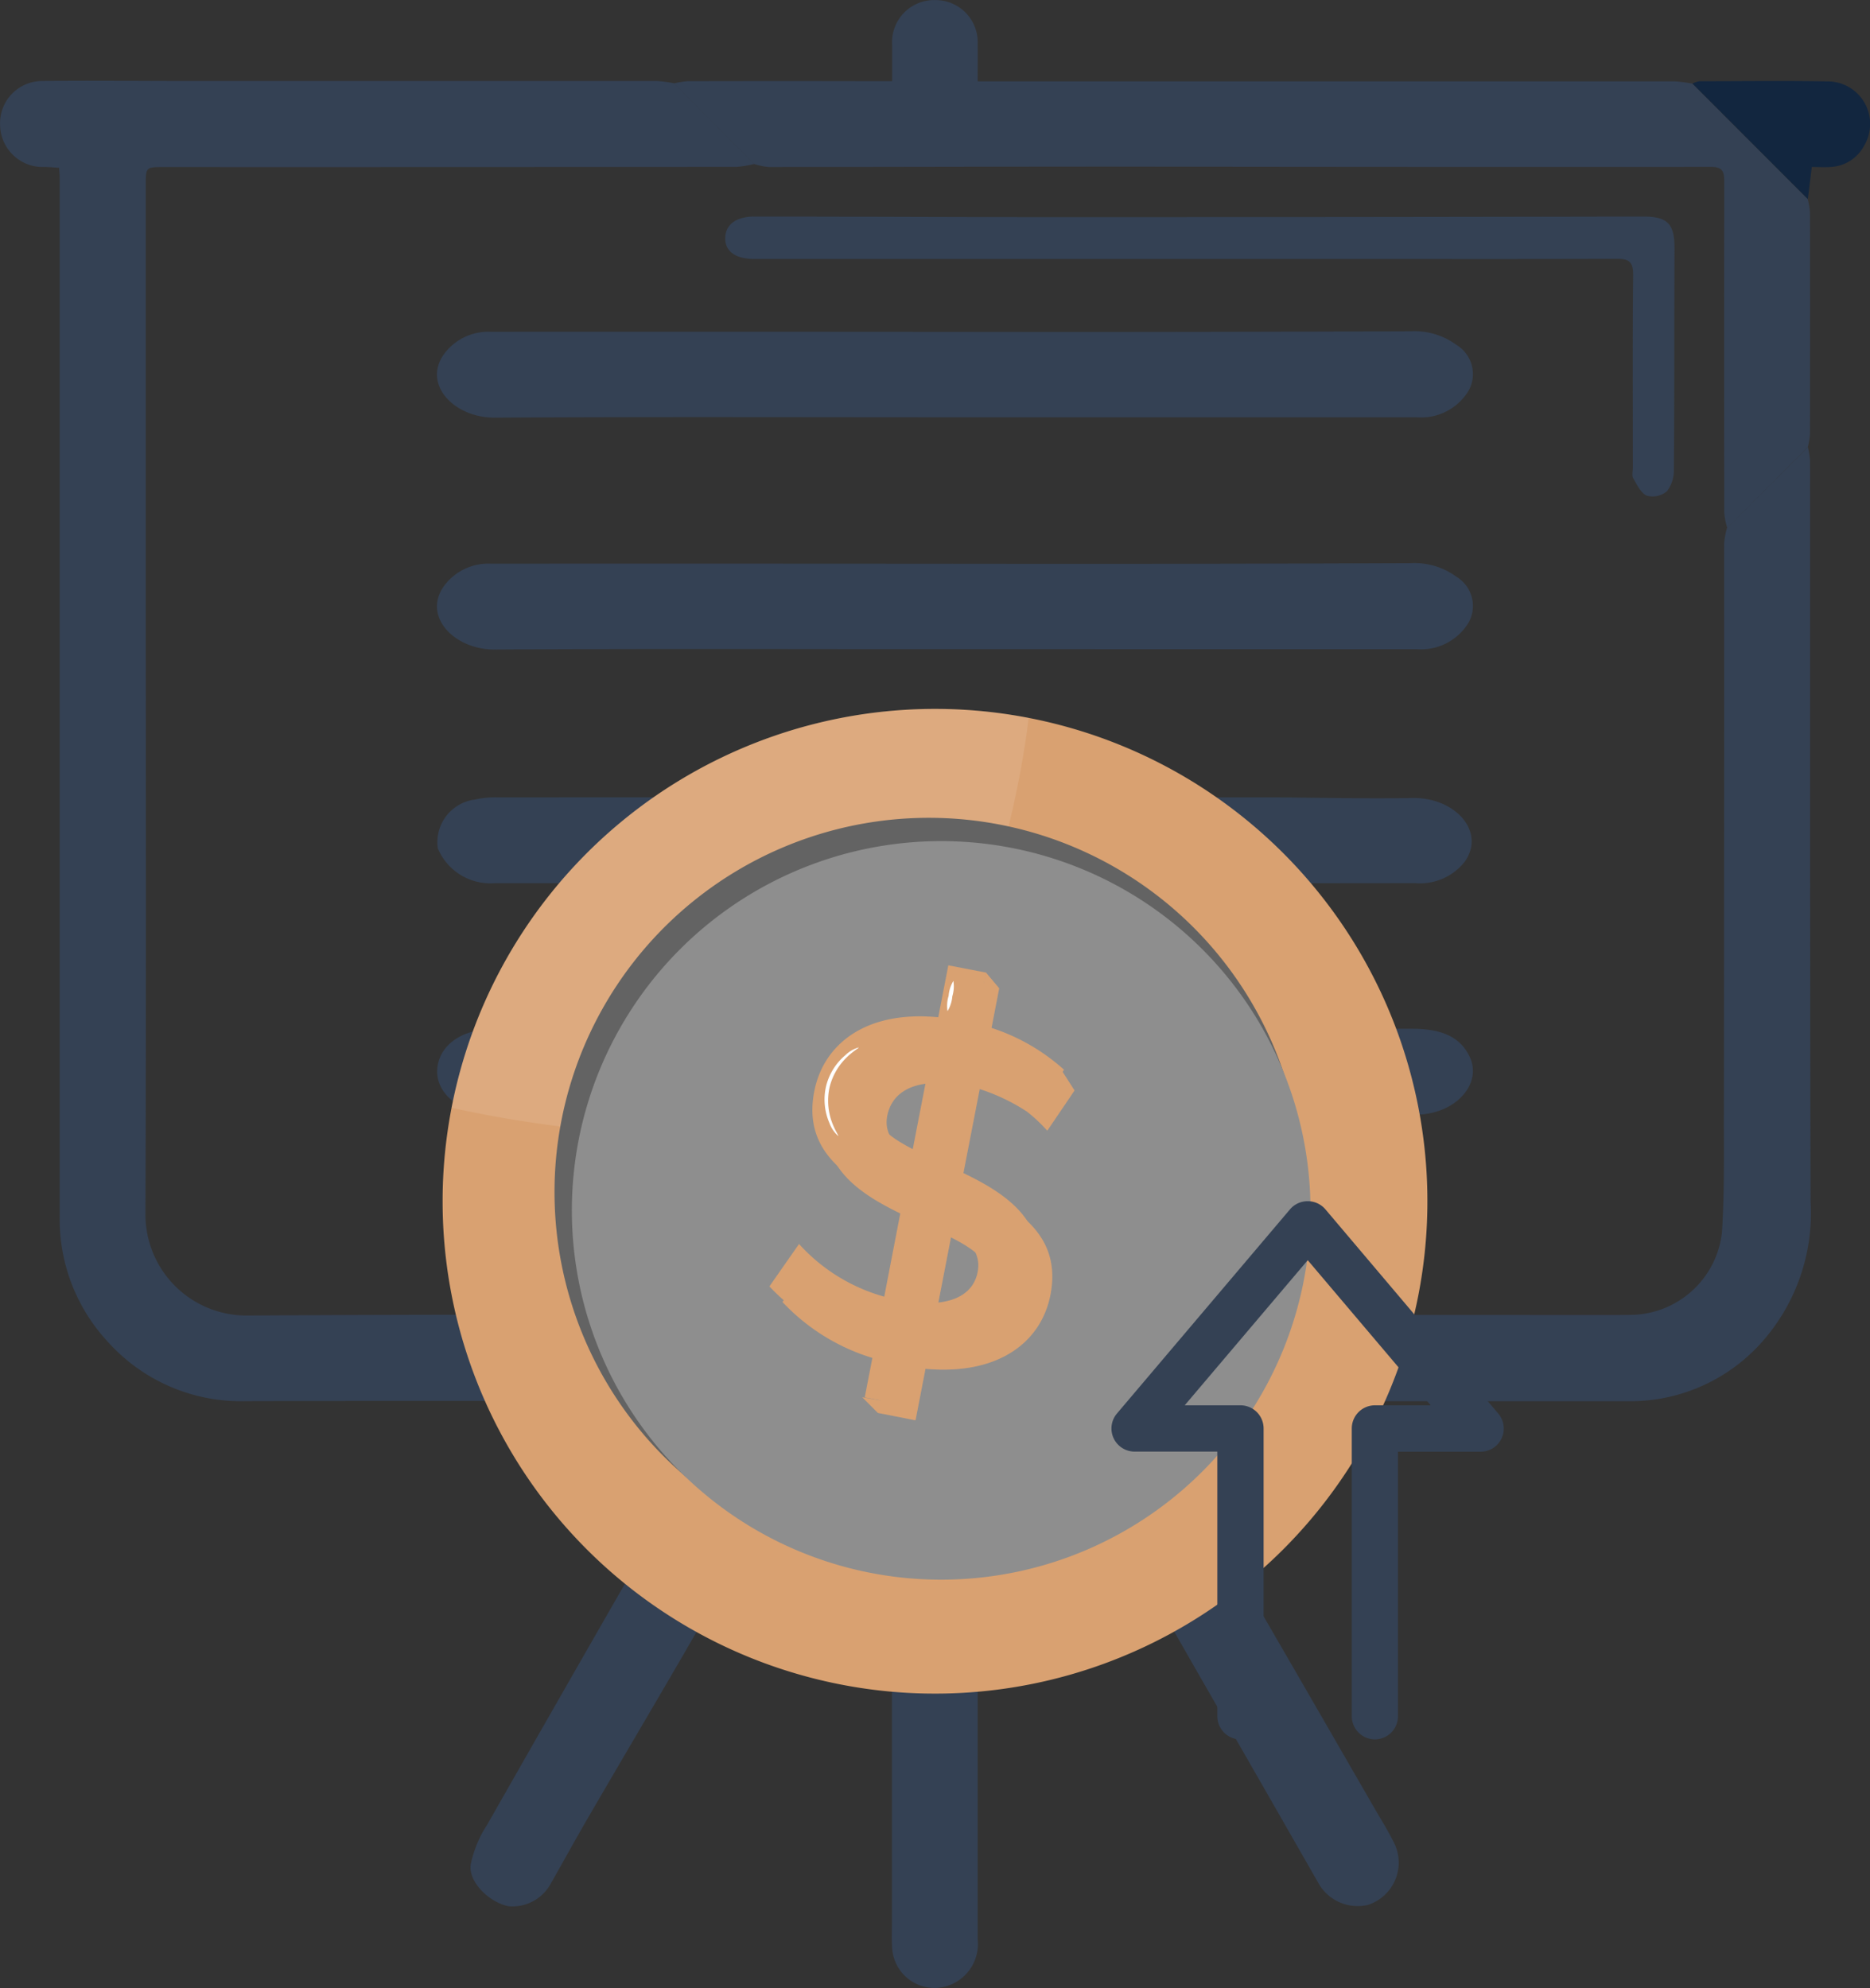 <svg xmlns="http://www.w3.org/2000/svg" width="63.141" height="67.141" viewBox="0 0 63.141 67.141"><rect x="0" y="0" width="63.141" height="67.141" fill="#333333" stroke="none"/><g transform="translate(-403.424 -5567.325)"><g transform="translate(2357.168 5735.255)"><path d="M-1892.7-125.52a2.976,2.976,0,0,1,.073.468c.005,8.339-.006,16.678.018,25.017a6.561,6.561,0,0,1-1.718,4.82,5.946,5.946,0,0,1-4.457,1.915q-7.915,0-15.829,0h-.641c.338.6.624,1.125.921,1.64q1.976,3.419,3.957,6.836,1.489,2.575,2.974,5.152c.241.418.5.827.715,1.258a1.5,1.5,0,0,1-.874,2.124,1.523,1.523,0,0,1-1.632-.677q-2.016-3.529-4.044-7.051-2.153-3.763-4.3-7.532c-.269-.471-.561-.931-.812-1.411a.565.565,0,0,0-.559-.362c-.586.009-1.172,0-1.824,0v.591q0,8.8,0,17.6a1.486,1.486,0,0,1-.82,1.494,1.432,1.432,0,0,1-2.067-1.181c-.022-.287-.009-.576-.009-.864q0-8.483,0-16.966v-.656c-.679,0-1.322-.011-1.965.012-.1,0-.215.147-.277.253q-2.391,4.123-4.772,8.251c-1.07,1.845-2.157,3.68-3.229,5.524-.432.744-.848,1.5-1.271,2.246a1.473,1.473,0,0,1-1.432.772c-.645-.128-1.352-.806-1.278-1.4a3.886,3.886,0,0,1,.562-1.36q3.176-5.58,6.381-11.144c.5-.879,1.019-1.753,1.527-2.63.081-.139.148-.286.271-.526h-.6c-5.246,0-10.492-.007-15.738.005a6.037,6.037,0,0,1-4.65-2,6.075,6.075,0,0,1-1.629-4.262q0-12.964,0-25.927,0-4.545,0-9.089c0-.105-.011-.21-.02-.371-.164-.01-.323-.025-.483-.028a1.439,1.439,0,0,1-1.51-1.419,1.423,1.423,0,0,1,1.448-1.483c1.561-.02,3.123,0,4.685,0h2.9q6.573,0,13.146,0a4.333,4.333,0,0,1,.575.076l2.718,2.723a3.534,3.534,0,0,1-.6.1q-9.667.009-19.333.006c-.62,0-.62,0-.62.616q0,6.114,0,12.228c0,7.488.016,14.975-.01,22.463a3.41,3.41,0,0,0,3.442,3.475c8.016-.049,16.033-.023,24.05-.022q10.917,0,21.835.005c.318,0,.637,0,.955-.008a3.135,3.135,0,0,0,2.948-2.778c.084-1.282.065-2.571.066-3.858q.009-9.712.009-19.424a2.7,2.7,0,0,1,.1-.522Z" transform="translate(0 -27.313)" fill="#344154"/><path d="M-1665.384-152.833l-2.721,2.727a2.489,2.489,0,0,1-.1-.5q-.009-5.594,0-11.188c0-.322-.044-.5-.438-.5q-10.073.006-20.146-.01c-3.9,0-7.791.013-11.687.014a2.3,2.3,0,0,1-.477-.1l-2.718-2.723a2.976,2.976,0,0,1,.469-.075q3.183-.008,6.367,0h.533c0-.447,0-.838,0-1.228a1.422,1.422,0,0,1,1.458-1.511,1.423,1.423,0,0,1,1.43,1.5c.006.392,0,.784,0,1.243h.6q11.455,0,22.91,0a4.943,4.943,0,0,1,.622.077l3.895,3.9a2.619,2.619,0,0,1,.076.44q.007,3.749,0,7.5A2.569,2.569,0,0,1-1665.384-152.833Z" transform="translate(-227.319 0)" fill="#344154"/><path d="M-1321.749-133.906l-3.895-3.9a.819.819,0,0,1,.238-.079c1.435,0,2.871-.02,4.306.006a1.435,1.435,0,0,1,1.255,2.165,1.354,1.354,0,0,1-1.13.724c-.207.018-.418,0-.64,0C-1321.663-134.6-1321.706-134.251-1321.749-133.906Z" transform="translate(-570.953 -27.302)" fill="#12263f"/><path d="M-1686.259,43.983c-5.168,0-10.337-.019-15.506.013-1.365.008-2.43-1.1-1.742-2.115a1.852,1.852,0,0,1,1.608-.784q9.579-.005,19.157.006,5.951,0,11.9-.024a2.391,2.391,0,0,1,1.541.459,1.151,1.151,0,0,1,.412,1.546,1.872,1.872,0,0,1-1.749.9q-4.628,0-9.256,0Z" transform="translate(-235.267 -189.992)" fill="#344154"/><path d="M-1686.259,43.983c-5.168,0-10.337-.019-15.506.013-1.365.008-2.43-1.1-1.742-2.115a1.852,1.852,0,0,1,1.608-.784q9.579-.005,19.157.006,5.951,0,11.9-.024a2.391,2.391,0,0,1,1.541.459,1.151,1.151,0,0,1,.412,1.546,1.872,1.872,0,0,1-1.749.9q-4.628,0-9.256,0Z" transform="translate(-235.267 -197.822)" fill="#344154"/><path d="M-1686.173,213.883q7.719,0,15.438,0c1.031,0,1.635.3,1.939.946.424.9-.437,1.887-1.7,1.954-.156.008-.314,0-.471,0h-28.985c-.588,0-1.177.008-1.765,0-1.095-.018-1.937-.651-1.942-1.447,0-.84.781-1.451,1.931-1.453Q-1693.951,213.875-1686.173,213.883Z" transform="translate(-235.324 -347.074)" fill="#344154"/><path d="M-1686.236,130.866q-7.785,0-15.57,0a1.925,1.925,0,0,1-1.913-1.178,1.452,1.452,0,0,1,1.256-1.648,3.14,3.14,0,0,1,.752-.074q12.857-.005,25.715,0c1.728,0,3.457.053,5.183.022,1.431-.025,2.477,1.117,1.78,2.136a1.922,1.922,0,0,1-1.7.739c-3.046.008-6.091,0-9.137,0Z" transform="translate(-235.242 -268.971)" fill="#344154"/><path d="M-1664.31-86.149H-1683.3l-.364,0c-.623-.009-.965-.265-.954-.714s.371-.719.982-.718c3.489,0,6.979.021,10.468.02q9.774,0,19.547-.021c.827,0,1.059.247,1.055,1.088-.013,2.486,0,4.972-.022,7.458a1.145,1.145,0,0,1-.235.732.752.752,0,0,1-.677.148c-.2-.086-.335-.371-.461-.591-.053-.092-.011-.238-.011-.359,0-2.168-.014-4.335.01-6.5,0-.452-.139-.551-.568-.548C-1657.792-86.142-1661.051-86.15-1664.31-86.149Z" transform="translate(-244.638 -73.036)" fill="#344154"/></g><g transform="translate(8 -4687)"><g transform="translate(417.057 10273.577) rotate(20)"><path d="M33.047,14.014A16.626,16.626,0,1,1,14.015.209,16.626,16.626,0,0,1,33.047,14.014Z" fill="#d9a171"/><g transform="translate(0 0.209)" opacity="0.1"><path d="M14.015,0A16.623,16.623,0,0,0,.209,19.032s11.619-1.321,13.656-6.408S14.015,0,14.015,0Z" fill="#fff"/></g><g transform="translate(3.686 3.768)"><path d="M25.122,10.654A12.639,12.639,0,1,1,10.654.159,12.638,12.638,0,0,1,25.122,10.654Z" fill="#636363"/></g><g transform="translate(4.458 4.375)"><path d="M24.786,10.511A12.47,12.47,0,1,1,10.512.157,12.469,12.469,0,0,1,24.786,10.511Z" fill="#8e8e8e"/></g><g transform="translate(11.488 8.78)"><g transform="translate(0.598 0)"><path d="M5.164,6.922l-.5-3.151.016,0a6.552,6.552,0,0,1,1.744.17,5.293,5.293,0,0,1,.862.37l.028-.1.305-1.211.069-.279-.656-.5-.25.165a6,6,0,0,0-2.387-.3L4.118.349,3.509,0l.069.434-.74.118L3.12,2.317C.722,2.939-.213,4.512.04,6.1.386,8.273,2.334,8.54,4.132,8.685l.5,3.122a6.047,6.047,0,0,1-3.311-.69L.867,12.806a6.92,6.92,0,0,0,4.031.686L5.106,14.8l-.607.108.675.316,1.279-.2-.278-1.749c2.411-.64,3.362-2.2,3.109-3.792C8.94,7.312,6.963,7.067,5.164,6.922ZM3.832,6.8c-.948-.121-1.673-.359-1.793-1.108C1.93,5,2.309,4.367,3.39,4.018Zm.83-3.03Zm1.242,7.8L5.465,8.809c.979.116,1.723.367,1.844,1.131C7.416,10.612,7.017,11.219,5.9,11.573Z" fill="#d9a171"/></g><g transform="translate(0.598 0)" opacity="0.3"><path d="M5.164,6.922l-.5-3.151.016,0a6.552,6.552,0,0,1,1.744.17,5.293,5.293,0,0,1,.862.37l.028-.1.305-1.211.069-.279-.656-.5-.25.165a6,6,0,0,0-2.387-.3L4.118.349,3.509,0l.069.434-.74.118L3.12,2.317C.722,2.939-.213,4.512.04,6.1.386,8.273,2.334,8.54,4.132,8.685l.5,3.122a6.047,6.047,0,0,1-3.311-.69L.867,12.806a6.92,6.92,0,0,0,4.031.686L5.106,14.8l-.607.108.675.316,1.279-.2-.278-1.749c2.411-.64,3.362-2.2,3.109-3.792C8.94,7.312,6.963,7.067,5.164,6.922ZM3.832,6.8c-.948-.121-1.673-.359-1.793-1.108C1.93,5,2.309,4.367,3.39,4.018Zm.83-3.03Zm1.242,7.8L5.465,8.809c.979.116,1.723.367,1.844,1.131C7.416,10.612,7.017,11.219,5.9,11.573Z" fill="#d9a171"/></g><g transform="translate(0 0.003)"><path d="M6.176,12.928l.278,1.747-1.279.205L4.9,13.147a6.928,6.928,0,0,1-4.031-.688l.45-1.688a6.07,6.07,0,0,0,3.312.688l-.5-3.122C2.332,8.193.386,7.926.04,5.756-.213,4.163.72,2.59,3.118,1.969L2.837.205,4.118,0l.276,1.733a6.764,6.764,0,0,1,3.32.449L7.325,3.86a6.556,6.556,0,0,0-2.663-.441l.5,3.154c1.8.145,3.776.393,4.121,2.561C9.539,10.726,8.587,12.286,6.176,12.928ZM3.832,6.448,3.39,3.671c-1.08.347-1.46.983-1.35,1.671C2.159,6.092,2.885,6.327,3.832,6.448ZM7.309,9.593c-.121-.764-.866-1.014-1.844-1.13L5.9,11.225C7.017,10.872,7.418,10.265,7.309,9.593Z" fill="#d9a171"/></g></g><g transform="translate(11.83 12.629)"><path d="M.973,3.046a1.062,1.062,0,0,1-.42-.3A2,2,0,0,1,.014,1.619,1.987,1.987,0,0,1,.266.4,1.049,1.049,0,0,1,.6,0C.616.015.48.159.343.437A2.09,2.09,0,0,0,.136,1.6,2.114,2.114,0,0,0,.618,2.685C.819,2.92.986,3.029.973,3.046Z" fill="#fff"/></g><g transform="translate(14.646 9.424)"><path d="M.183,1.027a1.15,1.15,0,0,1-.142-.5A1.146,1.146,0,0,1,.02,0,1.15,1.15,0,0,1,.164.5,1.134,1.134,0,0,1,.183,1.027Z" fill="#fff"/></g></g><g transform="translate(432.958 10294.889)"><path d="M385.184,2555a.782.782,0,0,1-.782-.781V2544.5a.782.782,0,0,1,.782-.781h1.883l-4.152-4.9-4.154,4.9h1.883a.782.782,0,0,1,.781.781v9.719a.781.781,0,1,1-1.563,0v-8.937h-2.789a.781.781,0,0,1-.6-1.286l5.841-6.892a.78.78,0,0,1,.6-.277h0a.78.78,0,0,1,.6.277L389.35,2544a.782.782,0,0,1-.6,1.286h-2.788v8.937A.782.782,0,0,1,385.184,2555Z" transform="translate(-376.293 -2536.828)" fill="#344154"/></g></g></g></svg>